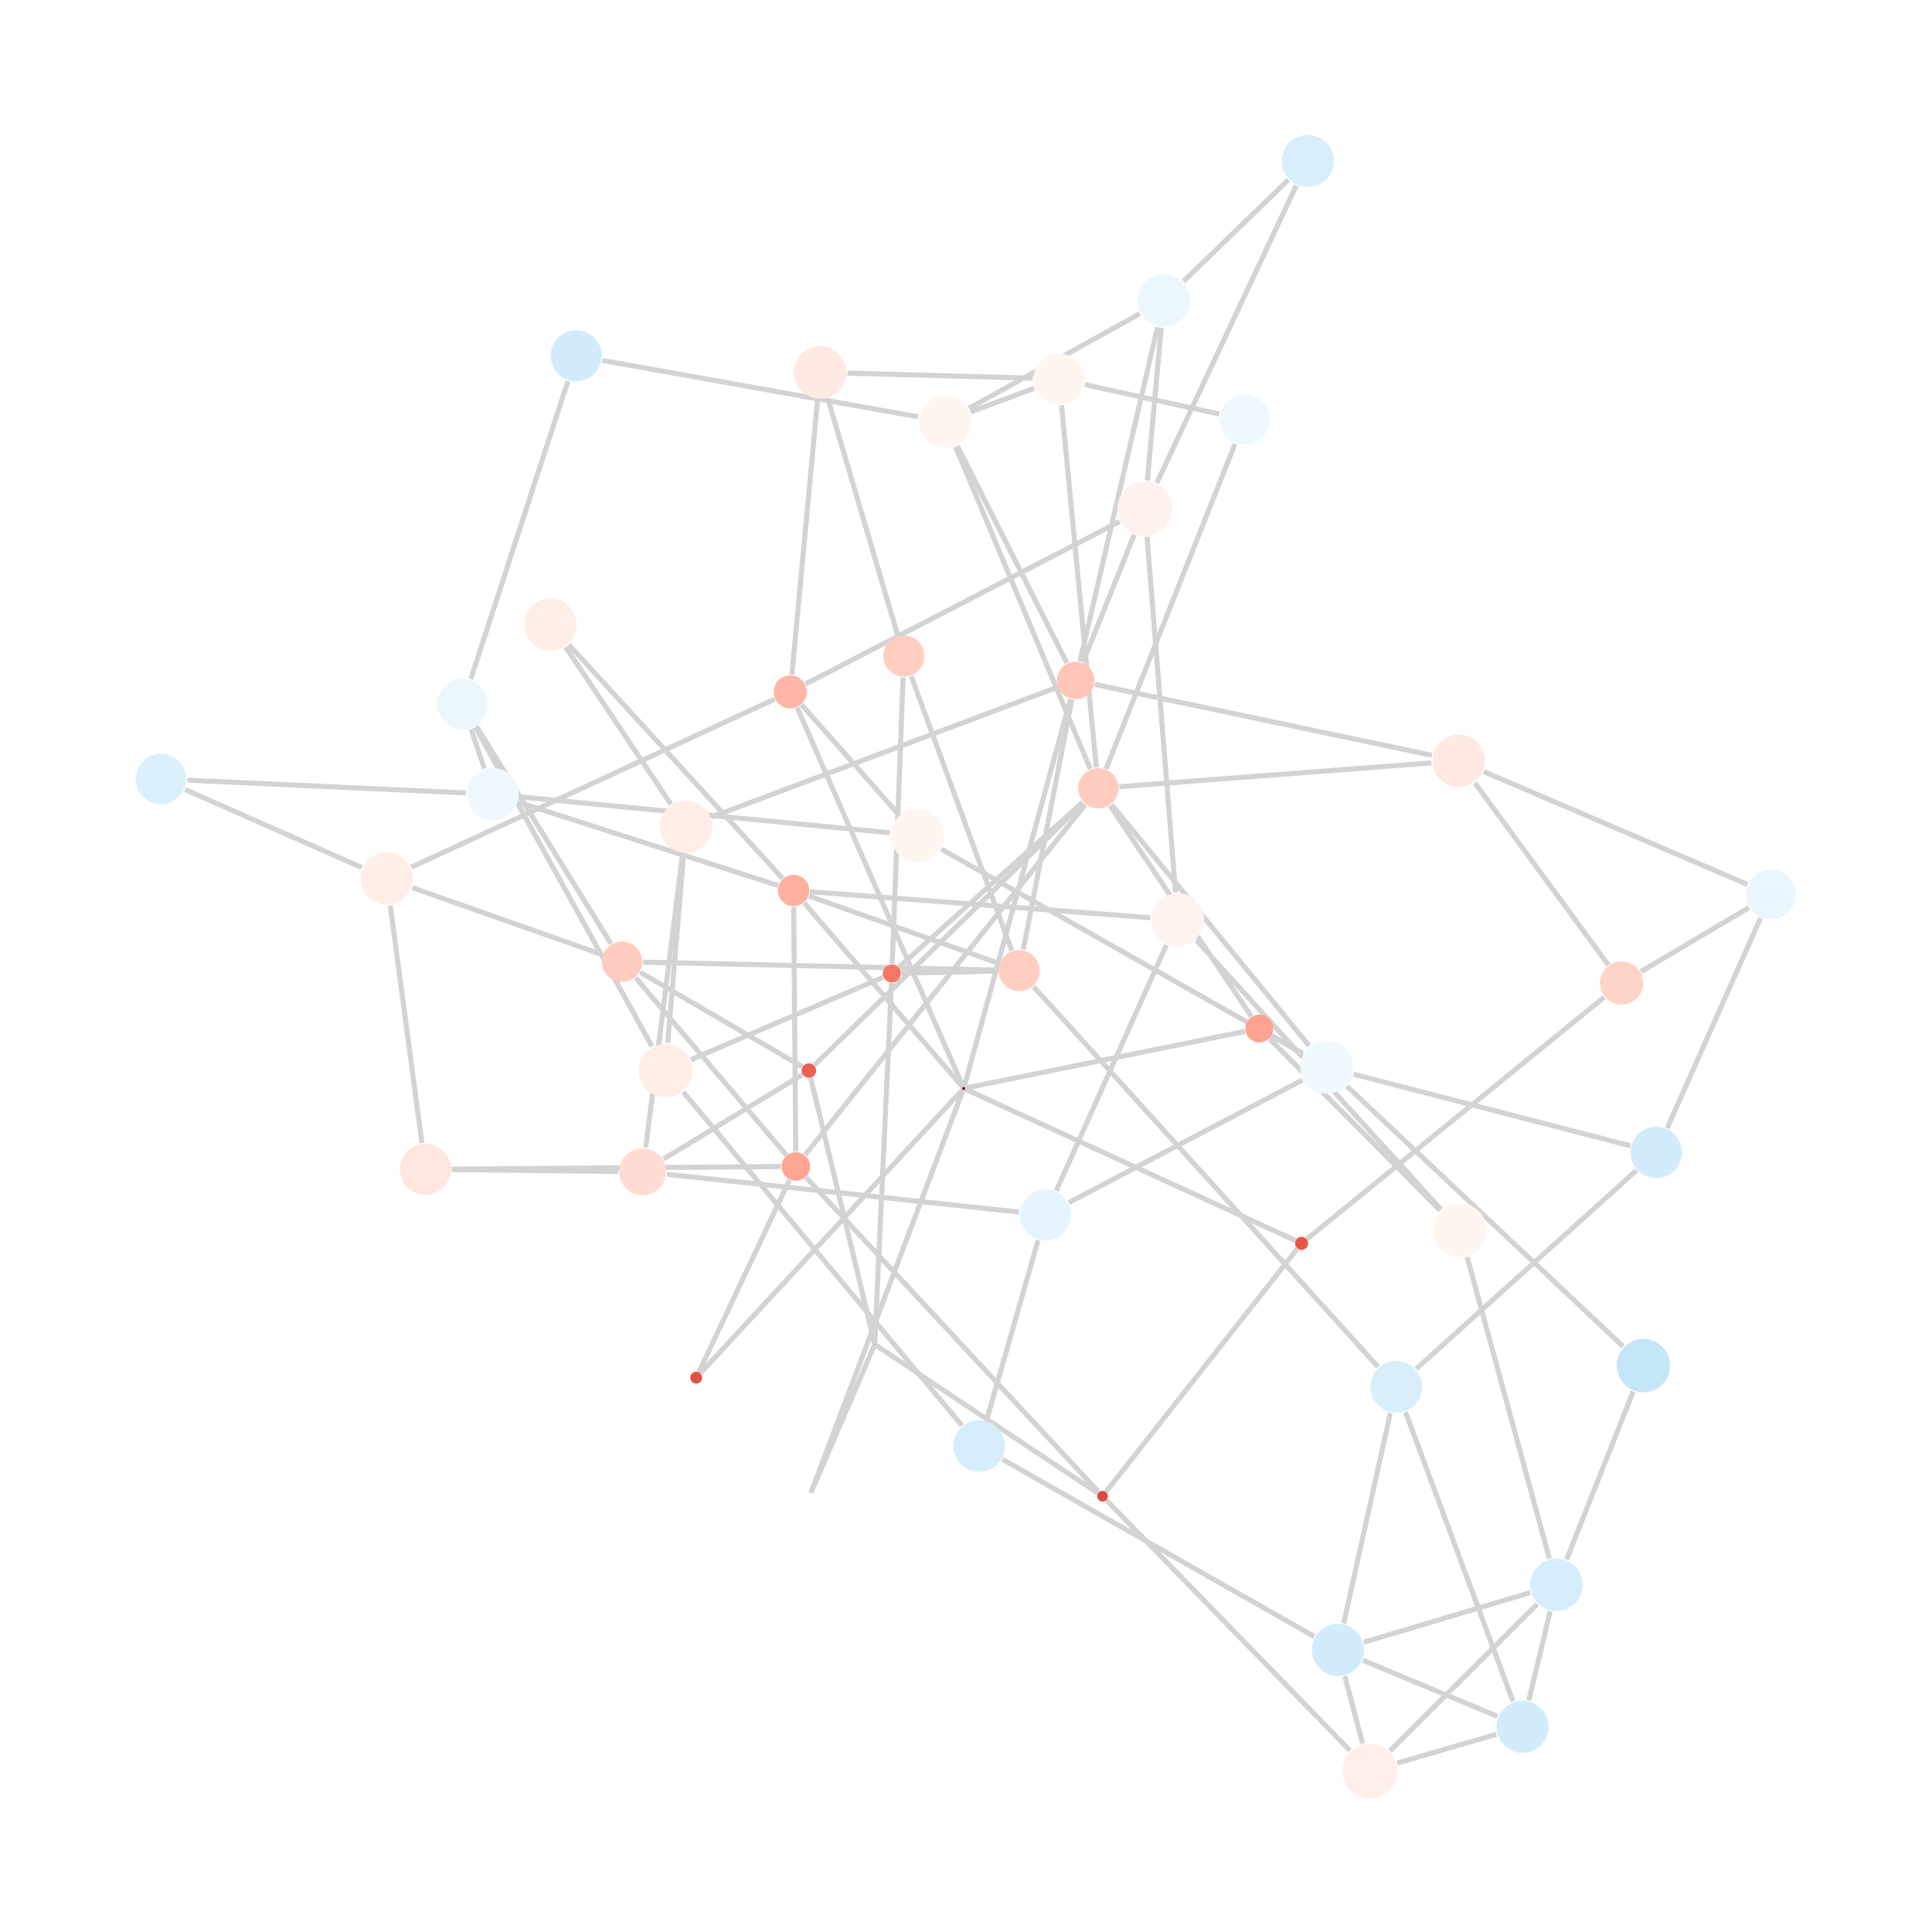 <?xml version="1.0" encoding="UTF-8"?>
<svg xmlns="http://www.w3.org/2000/svg"
     xmlns:xlink="http://www.w3.org/1999/xlink"
     xmlns:gadfly="http://www.gadflyjl.org/ns"
     version="1.2"
     width="160mm" height="160mm" viewBox="0 0 160 160"
     stroke="none"
     fill="#000000"
     stroke-width="0.3"
     font-size="3.88"
>
<g stroke-width="0.42" fill="#000000" fill-opacity="0.000" stroke="#D3D3D3" id="img-c484b82b-1">
  <path fill="none" d="M107.85,89.45 L 88.52 99.59"/>
  <path fill="none" d="M107.89,87.24 L 105.33 85.77"/>
  <path fill="none" d="M112.09,88.96 L 135.02 94.89"/>
  <path fill="none" d="M108.42,86.61 L 92.06 66.63"/>
  <path fill="none" d="M111.54,89.95 L 134.42 111.51"/>
  <path fill="none" d="M107.88,87.25 L 77.96 70.32"/>
  <path fill="none" d="M67.16,123.62 L 72.43 111.37"/>
  <path fill="none" d="M67.16,123.62 L 79.76 90.26"/>
  <path fill="none" d="M74.79,56.1 L 73.89 79.83"/>
  <path fill="none" d="M74.35,52.63 L 68.56 33.02"/>
  <path fill="none" d="M75.46,55.99 L 83.79 78.72"/>
  <path fill="none" d="M72.44,111.32 L 73.83 81.4"/>
  <path fill="none" d="M72.47,111.36 L 90.92 123.66"/>
  <path fill="none" d="M72.44,111.32 L 67.14 89.27"/>
  <path fill="none" d="M73.14,80.93 L 57.22 87.76"/>
  <path fill="none" d="M74.45,80.09 L 89.66 66.44"/>
  <path fill="none" d="M74.65,80.6 L 82.63 80.42"/>
  <path fill="none" d="M56.58,90.43 L 79.67 118.06"/>
  <path fill="none" d="M55.3,86.37 L 56.62 70.72"/>
  <path fill="none" d="M53.99,86.65 L 39.37 60.22"/>
  <path fill="none" d="M81.7,117.63 L 85.97 102.72"/>
  <path fill="none" d="M83.01,120.85 L 108.84 135.53"/>
  <path fill="none" d="M46.85,53.59 L 55.55 66.59"/>
  <path fill="none" d="M47.11,53.39 L 64.81 72.75"/>
  <path fill="none" d="M56.53,70.71 L 53.48 95.02"/>
  <path fill="none" d="M58.92,67.67 L 87.56 56.92"/>
  <path fill="none" d="M84.39,100.38 L 55.24 97.25"/>
  <path fill="none" d="M87.48,98.61 L 96.6 78.25"/>
  <path fill="none" d="M51.19,97.02 L 37.42 96.86"/>
  <path fill="none" d="M54.96,95.98 L 66.46 88.99"/>
  <path fill="none" d="M90.99,123.57 L 66.74 97.49"/>
  <path fill="none" d="M91.59,123.55 L 107.44 103.41"/>
  <path fill="none" d="M91.63,124.24 L 111.8 144.98"/>
  <path fill="none" d="M37.42,96.82 L 64.68 96.61"/>
  <path fill="none" d="M34.94,94.66 L 32.32 74.98"/>
  <path fill="none" d="M65.12,95.66 L 52.64 80.97"/>
  <path fill="none" d="M65.39,97.7 L 57.88 113.63"/>
  <path fill="none" d="M65.9,95.37 L 65.73 75.1"/>
  <path fill="none" d="M66.68,95.64 L 89.87 66.64"/>
  <path fill="none" d="M34.14,73.51 L 49.87 79.06"/>
  <path fill="none" d="M34.06,71.82 L 64.15 57.9"/>
  <path fill="none" d="M29.97,71.85 L 15.33 65.39"/>
  <path fill="none" d="M50.6,78.16 L 39.46 60.16"/>
  <path fill="none" d="M53.25,79.68 L 82.63 80.34"/>
  <path fill="none" d="M53.02,80.52 L 66.45 88.35"/>
  <path fill="none" d="M38.99,56.23 L 47.03 31.57"/>
  <path fill="none" d="M39.01,60.38 L 40.11 63.65"/>
  <path fill="none" d="M107.28,102.74 L 79.93 90.19"/>
  <path fill="none" d="M108.22,102.62 L 132.85 82.59"/>
  <path fill="none" d="M58.01,113.72 L 79.72 90.24"/>
  <path fill="none" d="M79.94,90.11 L 103.12 85.41"/>
  <path fill="none" d="M79.72,90.03 L 66.61 74.78"/>
  <path fill="none" d="M79.76,90.01 L 66.02 58.6"/>
  <path fill="none" d="M79.85,90 L 88.65 57.91"/>
  <path fill="none" d="M105.14,86.03 L 119.26 100.23"/>
  <path fill="none" d="M103.63,84.18 L 91.93 66.73"/>
  <path fill="none" d="M67.07,73.85 L 95.26 76"/>
  <path fill="none" d="M67,74.2 L 82.73 79.79"/>
  <path fill="none" d="M64.43,73.33 L 42.96 66.45"/>
  <path fill="none" d="M119.34,100.16 L 99.07 77.86"/>
  <path fill="none" d="M121.5,104.1 L 128.31 129.07"/>
  <path fill="none" d="M97.35,73.9 L 94.99 44.45"/>
  <path fill="none" d="M127.31,132.84 L 115.11 145"/>
  <path fill="none" d="M128.38,133.44 L 126.61 140.82"/>
  <path fill="none" d="M126.74,131.89 L 112.95 136"/>
  <path fill="none" d="M129.74,129.15 L 135.25 115.24"/>
  <path fill="none" d="M115.71,146.01 L 123.92 143.63"/>
  <path fill="none" d="M112.84,144.39 L 111.37 138.81"/>
  <path fill="none" d="M124.01,142.14 L 112.87 137.5"/>
  <path fill="none" d="M125.3,140.9 L 116.4 116.94"/>
  <path fill="none" d="M111.28,134.44 L 115.14 117.03"/>
  <path fill="none" d="M117.29,113.36 L 135.52 96.93"/>
  <path fill="none" d="M114.13,113.2 L 85.59 81.7"/>
  <path fill="none" d="M65.58,55.88 L 67.71 33.1"/>
  <path fill="none" d="M66.71,56.65 L 92.73 43.19"/>
  <path fill="none" d="M66.39,58.37 L 74.45 67.48"/>
  <path fill="none" d="M138.07,93.42 L 145.8 76.03"/>
  <path fill="none" d="M70.19,30.9 L 85.52 31.32"/>
  <path fill="none" d="M100.97,34.29 L 89.83 31.85"/>
  <path fill="none" d="M102.28,36.76 L 91.6 63.67"/>
  <path fill="none" d="M87.91,33.55 L 90.79 63.55"/>
  <path fill="none" d="M85.65,32.15 L 80.38 34.12"/>
  <path fill="none" d="M90.29,63.68 L 79.14 37"/>
  <path fill="none" d="M89.71,66.5 L 67.44 88.22"/>
  <path fill="none" d="M92.69,65.15 L 118.54 63.18"/>
  <path fill="none" d="M106.69,14.9 L 98.01 23.3"/>
  <path fill="none" d="M107.35,15.37 L 95.8 40"/>
  <path fill="none" d="M96.17,27.14 L 95.02 39.79"/>
  <path fill="none" d="M95.86,27.09 L 89.44 54.77"/>
  <path fill="none" d="M94.39,25.98 L 80.24 33.82"/>
  <path fill="none" d="M93.93,44.29 L 89.68 54.85"/>
  <path fill="none" d="M88.77,57.94 L 84.74 78.64"/>
  <path fill="none" d="M88.35,54.9 L 79.28 36.93"/>
  <path fill="none" d="M90.66,56.68 L 118.58 62.55"/>
  <path fill="none" d="M49.89,29.85 L 76.04 34.52"/>
  <path fill="none" d="M144.83,75.17 L 135.9 80.46"/>
  <path fill="none" d="M144.7,73.24 L 122.88 63.9"/>
  <path fill="none" d="M133.19,79.91 L 122.14 64.84"/>
  <path fill="none" d="M15.51,64.61 L 38.58 65.67"/>
  <path fill="none" d="M43.05,65.99 L 73.69 68.97"/>
</g>
<g stroke-width="0.42" stroke="#D3D3D3" id="img-c484b82b-2">
</g>
<g font-size="4" stroke="#000000" stroke-opacity="0.000" fill="#000000" id="img-c484b82b-3">
</g>
<g stroke-width="0" stroke="#000000" stroke-opacity="0.000" id="img-c484b82b-4">
  <circle cx="109.88" cy="88.38" r="2.2" fill="#F0F9FE"/>
  <circle cx="67.16" cy="123.62" r="0" fill="#610102"/>
  <circle cx="74.85" cy="54.33" r="1.7" fill="#FFCEC1"/>
  <circle cx="72.44" cy="111.34" r="0.03" fill="#6C0303"/>
  <circle cx="73.86" cy="80.62" r="0.75" fill="#F87664"/>
  <circle cx="55.11" cy="88.67" r="2.21" fill="#FFEDE7"/>
  <circle cx="81.09" cy="119.76" r="2.13" fill="#D6EDFB"/>
  <circle cx="45.59" cy="51.72" r="2.16" fill="#FFEDE7"/>
  <circle cx="56.81" cy="68.47" r="2.17" fill="#FFEDE7"/>
  <circle cx="86.58" cy="100.61" r="2.11" fill="#E5F4FD"/>
  <circle cx="53.22" cy="97.04" r="1.95" fill="#FFDDD4"/>
  <circle cx="91.31" cy="123.91" r="0.44" fill="#DB4A3E"/>
  <circle cx="35.23" cy="96.84" r="2.11" fill="#FFE6DF"/>
  <circle cx="65.91" cy="96.6" r="1.18" fill="#FFA594"/>
  <circle cx="32.02" cy="72.76" r="2.15" fill="#FFEDE7"/>
  <circle cx="51.51" cy="79.64" r="1.67" fill="#FFCCBF"/>
  <circle cx="38.31" cy="58.31" r="2.1" fill="#ECF7FD"/>
  <circle cx="107.79" cy="102.97" r="0.54" fill="#E55748"/>
  <circle cx="57.66" cy="114.09" r="0.49" fill="#E05143"/>
  <circle cx="79.81" cy="90.14" r="0.13" fill="#901310"/>
  <circle cx="104.29" cy="85.18" r="1.15" fill="#FFA291"/>
  <circle cx="65.72" cy="73.75" r="1.3" fill="#FFB1A1"/>
  <circle cx="120.89" cy="101.87" r="2.22" fill="#FFF5F1"/>
  <circle cx="97.53" cy="76.17" r="2.19" fill="#FFF3EF"/>
  <circle cx="128.9" cy="131.25" r="2.17" fill="#D6EDFB"/>
  <circle cx="113.45" cy="146.67" r="2.26" fill="#FFEEE9"/>
  <circle cx="126.09" cy="143.01" r="2.16" fill="#D3ECFB"/>
  <circle cx="110.8" cy="136.64" r="2.16" fill="#D3ECFB"/>
  <circle cx="115.63" cy="114.85" r="2.14" fill="#D8EEFB"/>
  <circle cx="65.44" cy="57.3" r="1.37" fill="#FFB6A6"/>
  <circle cx="137.16" cy="95.44" r="2.13" fill="#D3ECFB"/>
  <circle cx="67.92" cy="30.84" r="2.18" fill="#FFE9E3"/>
  <circle cx="103.07" cy="34.76" r="2.07" fill="#EEF8FE"/>
  <circle cx="87.7" cy="31.38" r="2.1" fill="#FFF5F1"/>
  <circle cx="90.96" cy="65.28" r="1.67" fill="#FFCCBF"/>
  <circle cx="108.31" cy="13.33" r="2.16" fill="#D8EEFB"/>
  <circle cx="96.38" cy="24.88" r="2.18" fill="#ECF7FD"/>
  <circle cx="94.8" cy="42.12" r="2.25" fill="#FFF1ED"/>
  <circle cx="89.08" cy="56.35" r="1.55" fill="#FFC5B8"/>
  <circle cx="84.4" cy="80.38" r="1.7" fill="#FFCEC1"/>
  <circle cx="47.72" cy="29.46" r="2.12" fill="#D3ECFB"/>
  <circle cx="78.27" cy="34.91" r="2.17" fill="#FFF5F1"/>
  <circle cx="66.99" cy="88.66" r="0.6" fill="#EC6051"/>
  <circle cx="146.67" cy="74.08" r="2.05" fill="#EAF6FD"/>
  <circle cx="134.29" cy="81.41" r="1.79" fill="#FFD4C8"/>
  <circle cx="120.8" cy="63.01" r="2.17" fill="#FFE9E3"/>
  <circle cx="13.33" cy="64.51" r="2.09" fill="#DCF0FC"/>
  <circle cx="40.82" cy="65.77" r="2.15" fill="#EEF8FE"/>
  <circle cx="136.1" cy="113.09" r="2.21" fill="#C5E5F9"/>
  <circle cx="75.97" cy="69.19" r="2.2" fill="#FFF5F1"/>
</g>
<g font-size="4" stroke="#000000" stroke-opacity="0.000" fill="#000000" id="img-c484b82b-5">
</g>
</svg>
